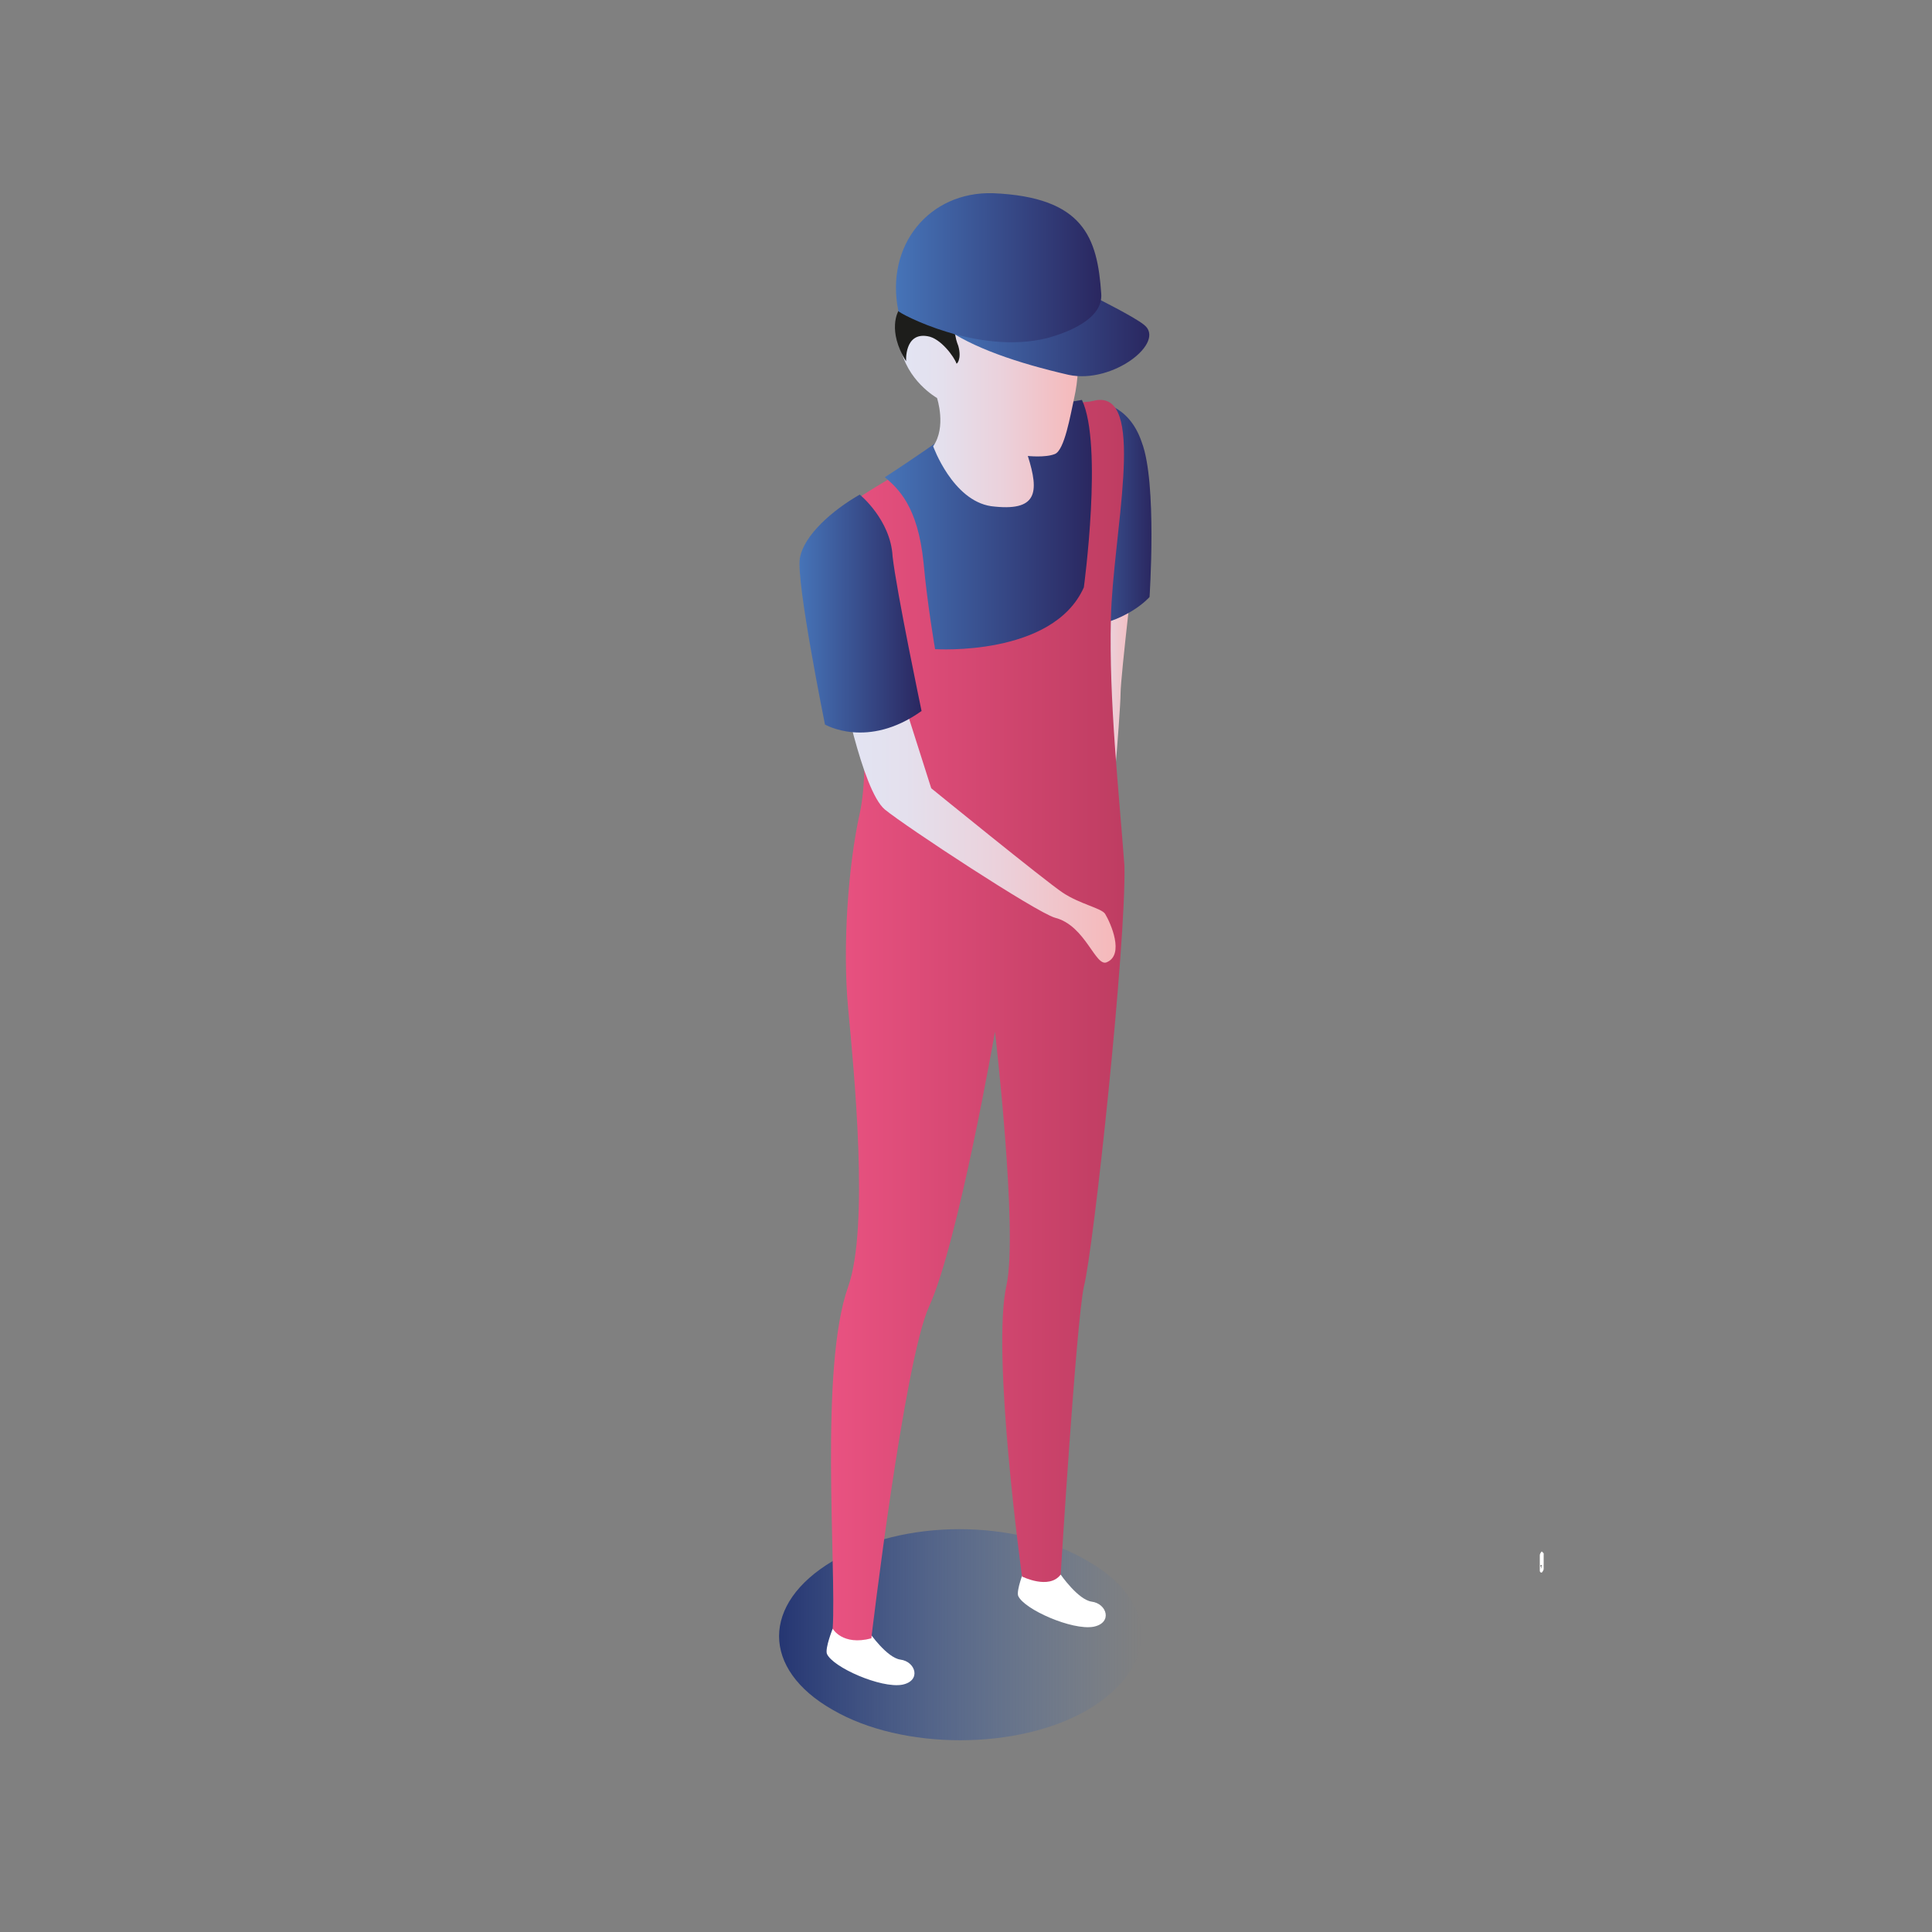<?xml version="1.0" encoding="utf-8"?>
<!-- Generator: Adobe Illustrator 23.0.1, SVG Export Plug-In . SVG Version: 6.00 Build 0)  -->
<svg version="1.1" id="Layer_1" xmlns="http://www.w3.org/2000/svg" xmlns:xlink="http://www.w3.org/1999/xlink" x="0px" y="0px"
	 viewBox="0 0 100 100" style="enable-background:new 0 0 100 100;" xml:space="preserve">
<rect x="0" y="0" width="100" height="100" fill="#808080" stroke="none"/>
<g>
	<path style="fill:#FFFFFF;" d="M79.9,80.4c0,0.1,0,0.2,0,0.4c0,0.2,0,0.3,0,0.4c0,0.1-0.1,0.2-0.1,0.2s-0.1,0-0.1-0.1
		c0-0.1,0-0.2,0-0.4c0-0.2,0-0.3,0-0.4c0-0.1,0.1-0.2,0.1-0.2S79.9,80.4,79.9,80.4z M79.8,81.1c0,0,0-0.1,0-0.2c0-0.1,0-0.2,0-0.2
		c0,0,0-0.1,0,0c0,0,0,0,0,0.1c0,0,0,0.1,0,0.2C79.7,81,79.7,81.1,79.8,81.1C79.7,81.2,79.8,81.2,79.8,81.1
		C79.8,81.2,79.8,81.2,79.8,81.1"/>
</g>
<g id="worker_1_">
	
		<linearGradient id="shade_1_" gradientUnits="userSpaceOnUse" x1="738.347" y1="84.584" x2="757.048" y2="84.584" gradientTransform="matrix(1 0 0 1 -697.975 0)">
		<stop  offset="0" style="stop-color:#253672"/>
		<stop  offset="1" style="stop-color:#4674B8;stop-opacity:0"/>
	</linearGradient>
	<path id="shade_34_" style="fill:url(#shade_1_);" d="M56.3,80.8c3.7,2.1,3.7,5.5,0,7.7c-3.6,2.1-9.6,2.1-13.2,0
		c-3.7-2.1-3.7-5.5,0-7.7C46.7,78.6,52.6,78.6,56.3,80.8z"/>
	
		<linearGradient id="SVGID_1_" gradientUnits="userSpaceOnUse" x1="753.476" y1="37.894" x2="756.775" y2="37.894" gradientTransform="matrix(1 0 0 1 -697.975 0)">
		<stop  offset="0" style="stop-color:#E2E5F4"/>
		<stop  offset="0.238" style="stop-color:#E4E0ED"/>
		<stop  offset="0.577" style="stop-color:#EBD1DB"/>
		<stop  offset="0.974" style="stop-color:#F5BABC"/>
		<stop  offset="1" style="stop-color:#F6B8BA"/>
	</linearGradient>
	<path style="fill:url(#SVGID_1_);" d="M58.8,28.3c0,0-0.8,6.7-0.8,7.6c0,0.9-0.6,8.5-0.9,9.4c-0.2,0.9-1.5,2.9-1.6,2.3
		c-0.1-0.6,0.5-1.5,0.3-2.1c-0.1-0.2,0.3-1,0.3-1.7c-0.1-2.6-0.3-7.3-0.3-8.2c0-1.1,0.3-7.4,0.3-7.4L58.8,28.3z"/>
	
		<linearGradient id="left-arm_1_" gradientUnits="userSpaceOnUse" x1="752.982" y1="26.62" x2="757.603" y2="26.62" gradientTransform="matrix(1 0 0 1 -697.975 0)">
		<stop  offset="0" style="stop-color:#4674B8"/>
		<stop  offset="1" style="stop-color:#2A2760"/>
	</linearGradient>
	<path id="left-arm_13_" style="fill:url(#left-arm_1_);" d="M56.7,20.8c0,0,1.7,0,2.4,2.1c0.8,2.1,0.4,8,0.4,8s-1.2,1.4-3.7,1.6
		c0,0-0.6-6.4-0.8-8.2C54.9,22.6,55.4,21.2,56.7,20.8z"/>
	<path id="right-foot_4_" style="fill:#FFFFFF;" d="M43.1,84.3c0,0-0.4,1-0.3,1.3c0.3,0.7,2.8,1.8,3.9,1.6c1-0.2,0.7-1.2-0.1-1.3
		c-0.7-0.1-1.6-1.4-1.6-1.4S44,84.5,43.1,84.3z"/>
	<path id="left-foot_4_" style="fill:#FFFFFF;" d="M53,81.3c0,0-0.4,1-0.3,1.3c0.3,0.7,2.8,1.8,3.9,1.6c1-0.2,0.7-1.2-0.1-1.3
		c-0.7-0.1-1.6-1.4-1.6-1.4S53.9,81.5,53,81.3z"/>
	
		<linearGradient id="suit_2_" gradientUnits="userSpaceOnUse" x1="740.973" y1="52.808" x2="756.005" y2="52.808" gradientTransform="matrix(1 0 0 1 -697.975 0)">
		<stop  offset="0" style="stop-color:#E95281"/>
		<stop  offset="1" style="stop-color:#BF3D62"/>
	</linearGradient>
	<path id="suit_1_" style="fill:url(#suit_2_);" d="M56.1,66.6c-0.4,1.9-1.2,14.9-1.2,14.9c-0.6,0.8-2,0.1-2,0.1S51.3,70,52.1,66.5
		c0.6-2.8-0.6-13.1-0.6-13.1s-1.9,10.9-3.4,14.2c-1.3,2.8-3,17.2-3,17.2c-1.5,0.4-2-0.5-2-0.5c0.2-3.2-0.7-13.5,0.8-17.7
		c1.1-3.1,0.3-11.2,0-14.4c-0.3-3.2,0-7.4,0.6-10.1c0.6-2.7,0-8.5-0.6-11.2c-0.6-2.7-0.3-4.6,0.8-5.3c0.3-0.2,0.8-0.5,1.3-0.8
		c1.4-0.9,3.1-2.1,3.1-2.1s4.5-1.5,7.1-1.9c0.3,0,0.5-0.1,0.7-0.1c2.4-0.1,0.7,7,0.6,11.3c-0.1,4.3,0.4,8.8,0.7,12.8
		C58.3,48.8,56.6,64.7,56.1,66.6z"/>
	<g id="right-arm_11_">
		
			<linearGradient id="SVGID_2_" gradientUnits="userSpaceOnUse" x1="741.43" y1="42.009" x2="755.694" y2="42.009" gradientTransform="matrix(1 0 0 1 -697.975 0)">
			<stop  offset="0" style="stop-color:#E2E5F4"/>
			<stop  offset="0.238" style="stop-color:#E4E0ED"/>
			<stop  offset="0.577" style="stop-color:#EBD1DB"/>
			<stop  offset="0.974" style="stop-color:#F5BABC"/>
			<stop  offset="1" style="stop-color:#F6B8BA"/>
		</linearGradient>
		<path style="fill:url(#SVGID_2_);" d="M43.5,35.1c0,0,1.1,5.8,2.3,6.8c1.1,0.9,7.8,5.3,8.8,5.6c1.6,0.4,2.1,2.6,2.7,2.3
			c0.9-0.4,0.2-2-0.1-2.5C57,47,55.9,46.8,55,46.2s-6.8-5.4-6.8-5.4l-2.1-6.6L43.5,35.1z"/>
		
			<linearGradient id="right-arm_1_" gradientUnits="userSpaceOnUse" x1="739.33" y1="31.769" x2="745.644" y2="31.769" gradientTransform="matrix(1 0 0 1 -697.975 0)">
			<stop  offset="0" style="stop-color:#4674B8"/>
			<stop  offset="1" style="stop-color:#2A2760"/>
		</linearGradient>
		<path id="right-arm_12_" style="fill:url(#right-arm_1_);" d="M44.5,25.6c-1.4,0.8-2.9,2.1-3.1,3.3s1.3,8.6,1.3,8.6s2.2,1.3,5-0.7
			c0,0-1.3-6.2-1.5-8C46.1,26.9,44.5,25.6,44.5,25.6z"/>
	</g>
	
		<linearGradient id="middle-tee_2_" gradientUnits="userSpaceOnUse" x1="743.757" y1="27.21" x2="754.48" y2="27.21" gradientTransform="matrix(1 0 0 1 -697.975 0)">
		<stop  offset="0" style="stop-color:#4674B8"/>
		<stop  offset="1" style="stop-color:#2A2760"/>
	</linearGradient>
	<path id="middle-tee_1_" style="fill:url(#middle-tee_2_);" d="M56.1,30.4c-1.6,3.6-7.7,3.2-7.7,3.2s-0.4-2.3-0.6-4.5
		c-0.3-2.9-1.3-3.8-2-4.4c1.4-0.9,3.1-2.1,3.1-2.1s4.5-1.5,7.1-1.9C57.1,23,56.1,30.4,56.1,30.4z"/>
	
		<linearGradient id="face_1_" gradientUnits="userSpaceOnUse" x1="744.499" y1="19.131" x2="753.794" y2="19.131" gradientTransform="matrix(1 0 0 1 -697.975 0)">
		<stop  offset="0" style="stop-color:#E2E5F4"/>
		<stop  offset="0.238" style="stop-color:#E4E0ED"/>
		<stop  offset="0.577" style="stop-color:#EBD1DB"/>
		<stop  offset="0.974" style="stop-color:#F5BABC"/>
		<stop  offset="1" style="stop-color:#F6B8BA"/>
	</linearGradient>
	<path id="face_9_" style="fill:url(#face_1_);" d="M48.3,23.1c0,0,1,2.8,3,3.1c2.4,0.3,2.5-0.7,1.9-2.6c0,0,0.9,0.1,1.4-0.1
		c0.5-0.2,0.8-2,1-2.9s0.3-2,0-3c-0.3-1,0.2-2.7-0.4-3.4c-0.6-0.7-3.1-2.9-5.5-1.8c-2.4,1.1-3.6,3.2-3.1,5.5
		c0.3,1.8,1.9,2.7,1.9,2.7S49,22.1,48.3,23.1z"/>
	<path id="hair_9_" style="fill:#1D1D1B;" d="M49.6,17.9c0,0-0.4-0.9,0-1.5c0.4-0.6,1.1-0.8,1.1-0.8s4.3,0.6,4.9-1.2
		c0.6-1.8-0.4-2.2-1.3-2.3c-1-0.1-7.8,4-7.8,4s-0.6,1,0.4,2.6c0,0-0.1-1.5,1.1-1.3c0.7,0.1,1.4,1.1,1.5,1.4
		C49.5,18.9,49.8,18.6,49.6,17.9z"/>
	<g id="hat_5_">
		
			<linearGradient id="SVGID_3_" gradientUnits="userSpaceOnUse" x1="746.86" y1="17.469" x2="757.492" y2="17.469" gradientTransform="matrix(1 0 0 1 -697.975 0)">
			<stop  offset="0" style="stop-color:#4674B8"/>
			<stop  offset="1" style="stop-color:#2A2760"/>
		</linearGradient>
		<path style="fill:url(#SVGID_3_);" d="M56.9,15.5c0,0,1.8,0.9,2.3,1.3c1.2,0.9-1.6,3.1-3.9,2.6c-2.6-0.6-5-1.4-6.5-2.5
			C50.5,15.7,56.9,15.5,56.9,15.5z"/>
		
			<linearGradient id="SVGID_4_" gradientUnits="userSpaceOnUse" x1="744.301" y1="13.834" x2="754.915" y2="13.834" gradientTransform="matrix(1 0 0 1 -697.975 0)">
			<stop  offset="0" style="stop-color:#4674B8"/>
			<stop  offset="1" style="stop-color:#2A2760"/>
		</linearGradient>
		<path style="fill:url(#SVGID_4_);" d="M46.5,16.1c0,0.1,4.1,2.3,7.7,1.4c1.1-0.3,2.9-1,2.8-2.3c-0.2-2.9-0.9-5-5.6-5.2
			C48.1,9.9,45.8,12.7,46.5,16.1z"/>
	</g>
</g>
</svg>
